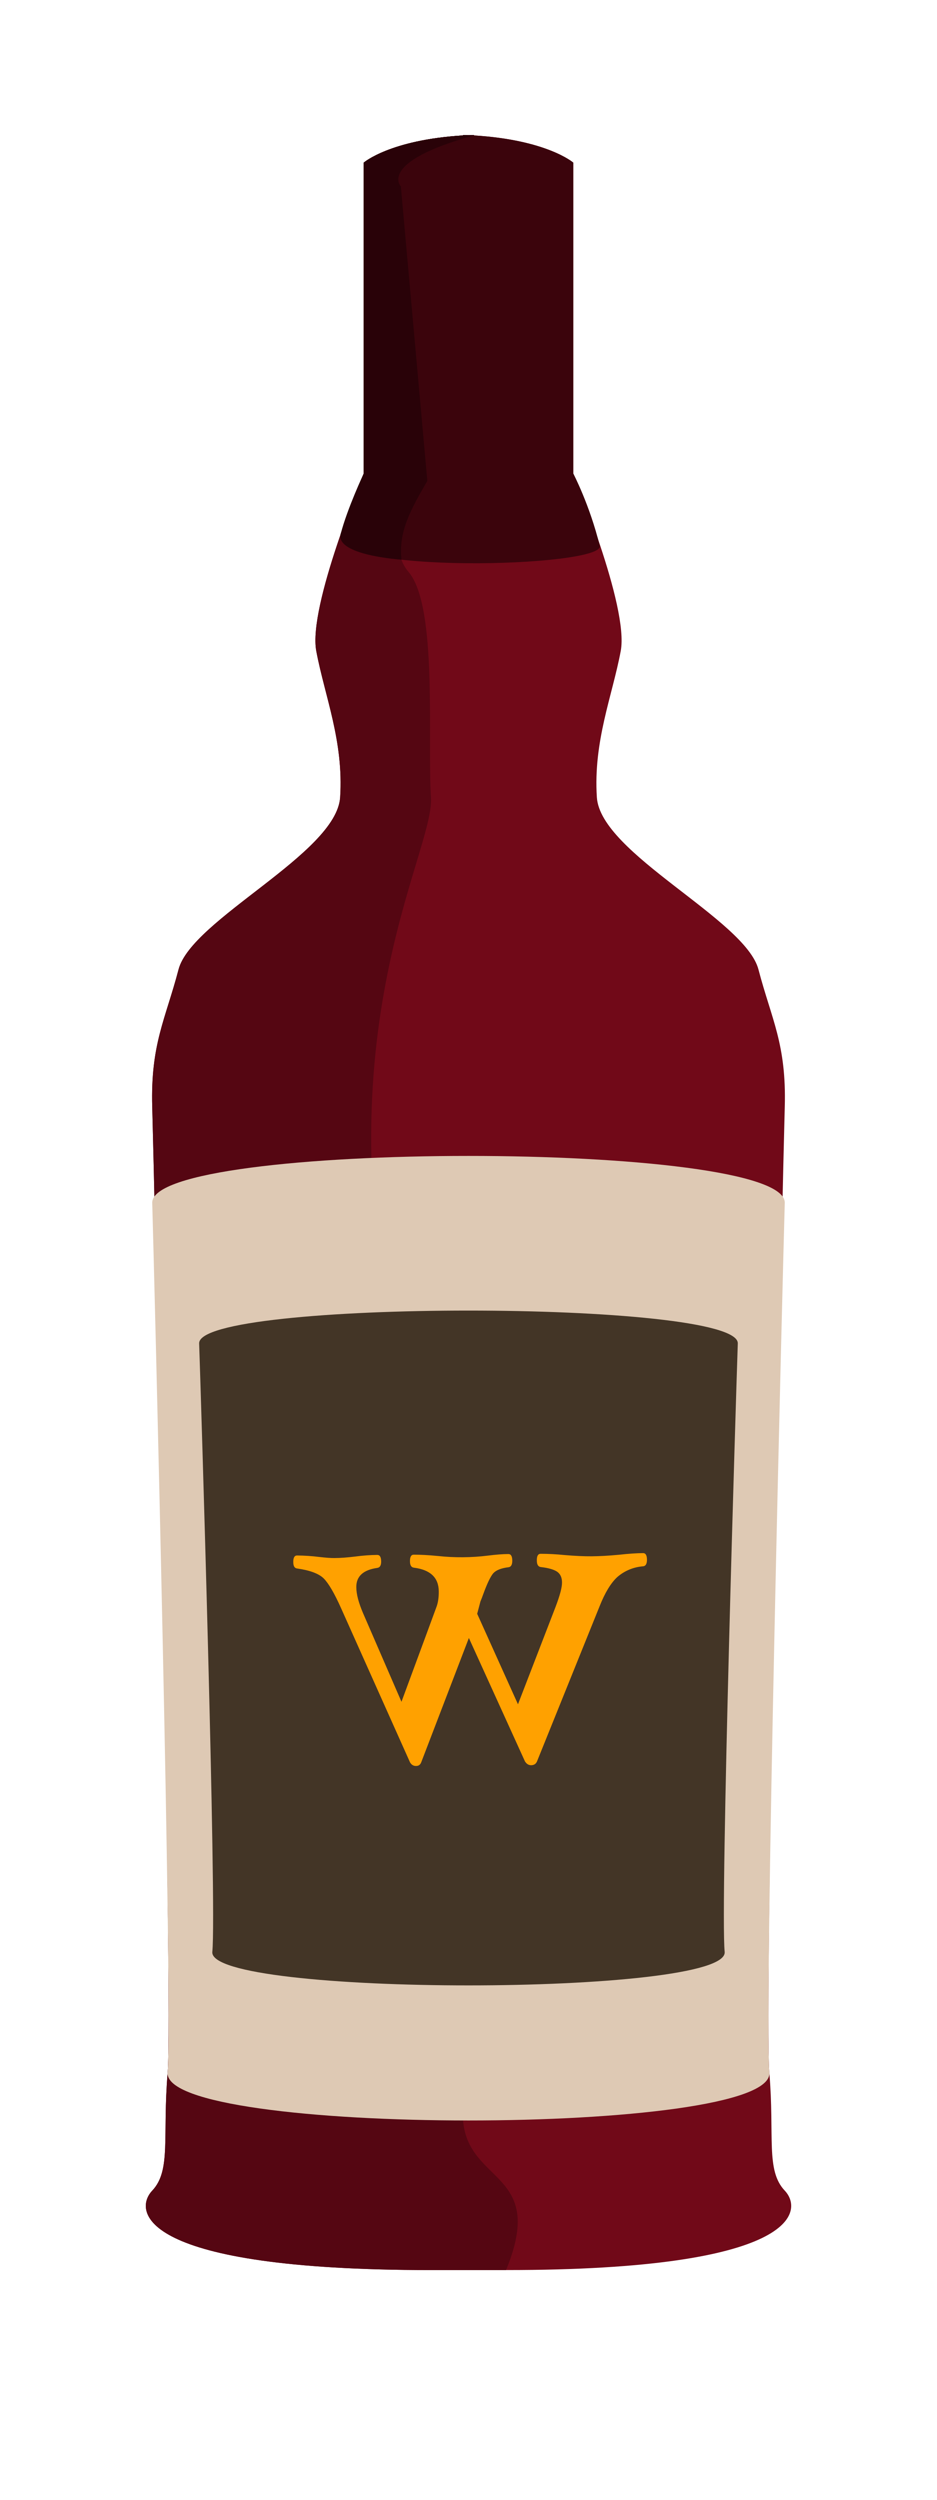 <?xml version="1.0" encoding="UTF-8" standalone="no"?>
<!DOCTYPE svg PUBLIC "-//W3C//DTD SVG 1.1//EN" "http://www.w3.org/Graphics/SVG/1.1/DTD/svg11.dtd">
<svg version="1.1" xmlns="http://www.w3.org/2000/svg" xmlns:xlink="http://www.w3.org/1999/xlink" preserveAspectRatio="xMidYMid meet" viewBox="0 0 150 400" width="150" height="400"><defs><path d="M68.99 363.23C22.2 363.23 21.31 353.76 24.37 350.52C27.44 347.26 25.98 341.85 26.84 331.63C27.69 321.4 24.66 187.13 24.37 177.1C24.09 167.06 26.48 163.14 28.58 155.13C30.67 147.11 53.85 136.59 54.45 127.59C55.04 118.6 51.97 111.34 50.63 104.17C49.28 97.02 58.23 75.76 58.23 75.76C58.23 70.78 58.23 31 58.23 26.02C58.23 26.02 62.42 22.38 74.13 21.67C74.13 21.67 74.13 21.64 74.13 21.6L75 21.63L75.87 21.6C75.87 21.64 75.87 21.67 75.87 21.67C87.58 22.38 91.77 26.02 91.77 26.02C91.77 31 91.77 70.78 91.77 75.76C91.77 75.76 100.72 97.02 99.37 104.17C98.03 111.34 94.96 118.6 95.55 127.59C96.15 136.59 119.33 147.11 121.42 155.13C123.52 163.14 125.91 167.06 125.63 177.1C125.34 187.13 122.31 321.4 123.16 331.63C124.02 341.85 122.56 347.26 125.63 350.52C128.69 353.76 127.8 363.23 81.01 363.23C80.61 363.23 78.6 363.23 75 363.23C71.4 363.23 69.39 363.23 68.99 363.23Z" id="g3SeiwoFk7"></path><path d="M68.99 363.23C22.2 363.23 21.31 353.76 24.37 350.52C27.44 347.26 25.98 341.85 26.84 331.63C27.69 321.4 24.66 187.13 24.37 177.1C24.09 167.06 26.48 163.14 28.58 155.13C30.67 147.11 53.85 136.59 54.45 127.59C55.04 118.6 51.97 111.34 50.63 104.17C49.28 97.02 58.23 75.76 58.23 75.76C58.23 70.78 58.23 31 58.23 26.02C58.23 26.02 62.42 22.38 74.13 21.67C74.13 21.67 74.13 21.64 74.13 21.6L75 21.63L75.87 21.6C71.74 54.09 69.45 72.15 68.99 75.76C68.99 75.76 60.47 85.75 65.4 91.51C70.13 97.05 68.39 118.6 68.99 127.59C69.59 136.59 50.37 166.79 64.8 222.01C66.9 230.02 65.08 254.43 64.8 264.47C64.51 274.51 73.27 329.07 74.13 339.29C74.98 349.52 87.53 347.43 81.01 363.23C80.61 363.23 78.6 363.23 75 363.23C71.4 363.23 69.39 363.23 68.99 363.23Z" id="a67RG5AZIG"></path><path d="M26.84 331.63C27.69 321.4 24.66 202.52 24.37 192.48C24.09 182.45 125.91 182.45 125.63 192.48C125.34 202.52 122.31 321.4 123.16 331.63C124.02 341.85 25.98 341.85 26.84 331.63Z" id="a3NcBdX54"></path><path d="M33.99 312.31C34.71 305.16 32.13 221.99 31.88 214.96C31.64 207.95 118.36 207.95 118.11 214.96C117.87 221.99 115.28 305.16 116.01 312.31C116.74 319.47 33.26 319.47 33.99 312.31Z" id="a2VvduthSp"></path><path d="M54.6 85.23C54.84 84.6 56.05 81.44 58.23 75.76C58.23 45.92 58.23 29.34 58.23 26.02C58.23 26.02 62.42 22.38 74.13 21.67C74.13 21.67 74.13 21.64 74.13 21.6L75 21.63L75.87 21.6C75.87 21.64 75.87 21.67 75.87 21.67C87.58 22.38 91.77 26.02 91.77 26.02C91.77 31 91.77 70.78 91.77 75.76C91.77 75.76 94.41 80.79 96.01 87.33C96.86 90.76 51.99 92.04 54.6 85.23Z" id="f1Tn7Hn0G"></path><path d="M54.54 85.43C55.6 81.34 58.23 75.76 58.23 75.76C58.23 70.78 58.23 31 58.23 26.02C58.23 26.02 62.42 22.38 74.13 21.67C74.13 21.67 74.13 21.64 74.13 21.6L75 21.63L75.87 21.6C75.87 21.64 75.87 21.67 75.87 21.67C60.39 25.95 64.17 29.82 64.17 29.82C64.6 34.53 67.98 72.23 68.41 76.95C65.59 81.78 63.8 85.16 64.27 89.55C64.27 89.55 53.65 88.87 54.54 85.43Z" id="cjS7B7v6C"></path><path d="M47.56 250.97C49.63 251.26 51.05 251.8 51.82 252.56C52.6 253.34 53.53 254.93 54.6 257.32C55.7 259.78 64.52 279.5 65.63 281.97C65.86 282.38 66.19 282.58 66.61 282.57C67.02 282.57 67.29 282.37 67.44 281.96C67.95 280.63 70.49 274.01 75.06 262.09C80.45 273.94 83.44 280.53 84.04 281.84C84.3 282.25 84.63 282.45 85.03 282.45C85.49 282.44 85.8 282.24 85.97 281.83C86.97 279.35 94.98 259.51 95.98 257.03C96.84 254.85 97.79 253.29 98.82 252.34C99.98 251.33 101.44 250.73 102.97 250.62C103.37 250.57 103.57 250.22 103.57 249.56C103.56 248.86 103.36 248.51 102.95 248.51C101.92 248.52 100.64 248.6 99.13 248.77C97.44 248.93 95.97 249.01 94.71 249.02C93.48 249.03 92.03 248.96 90.36 248.82C89.09 248.69 87.82 248.62 86.54 248.62C86.13 248.62 85.93 248.98 85.94 249.68C85.94 250.34 86.15 250.68 86.56 250.74C87.81 250.88 88.69 251.14 89.21 251.5C89.71 251.86 89.97 252.43 89.97 253.21C89.98 254 89.63 255.29 88.94 257.11C88.54 258.15 86.53 263.35 82.92 272.7L76.39 258.22C76.7 257.04 76.87 256.38 76.91 256.25C77.07 255.87 77.22 255.48 77.36 255.08C77.98 253.38 78.51 252.28 78.95 251.75C79.41 251.24 80.23 250.91 81.41 250.77C81.81 250.72 82.01 250.37 82.01 249.71C82 249.01 81.8 248.66 81.39 248.66C80.49 248.66 79.39 248.75 78.11 248.91C75.45 249.24 72.75 249.26 70.09 248.97C68.54 248.82 67.26 248.76 66.23 248.76C65.82 248.76 65.62 249.12 65.63 249.82C65.63 250.45 65.84 250.79 66.25 250.84C68.89 251.17 70.23 252.44 70.24 254.63C70.25 255.64 70.12 256.5 69.84 257.21C69.47 258.22 67.62 263.25 64.27 272.3C60.58 263.79 58.53 259.06 58.12 258.12C57.41 256.46 57.04 255.08 57.04 253.96C57.02 252.23 58.14 251.2 60.38 250.88C60.81 250.83 61.02 250.49 61.02 249.85C61.01 249.15 60.81 248.8 60.4 248.8C59.32 248.81 58.14 248.89 56.86 249.06C55.62 249.21 54.51 249.3 53.53 249.3C52.99 249.31 52.2 249.25 51.14 249.13C49.95 248.98 48.75 248.9 47.55 248.89C47.14 248.89 46.94 249.25 46.95 249.95C46.95 250.58 47.15 250.92 47.56 250.97Z" id="bUIZr6pwq"></path><path d="M77.21 239.1L77.21 291.98L77.21 239.1Z" id="doVSWMA5j"></path><path d="M109.51 273.04L67.24 273.04L109.51 273.04Z" id="b5xN1ocGg1"></path><path d="M349.25 466.11L349.83 466.42L350.37 466.87L350.81 467.39L351.13 467.98L351.32 468.63L351.38 469.31L351.32 470L351.13 470.64L350.81 471.24L350.37 471.78L349.85 472.23L349.25 472.56L348.61 472.77L347.92 472.83L347.23 472.76L346.58 472.56L345.98 472.23L345.45 471.78L345 471.25L344.67 470.66L344.47 470L344.4 469.31L344.47 468.62L344.67 467.98L344.99 467.4L345.45 466.87L345.98 466.43L346.58 466.11L347.23 465.92L347.92 465.86L348.61 465.92L349.25 466.11Z" id="d2xAT0znjC"></path><path d="M151.11 501.56L27.66 501.56L151.11 501.56Z" id="b1bAhpkVoa"></path><path d="M150.77 459.82L-298.81 459.82L150.77 459.82Z" id="a7wGwcTgq"></path></defs><g><g><g><use xlink:href="#g3SeiwoFk7" opacity="1" fill="#710918" fill-opacity="1"></use><g><use xlink:href="#g3SeiwoFk7" opacity="1" fill-opacity="0" stroke="#000000" stroke-width="1" stroke-opacity="0"></use></g></g><g><use xlink:href="#a67RG5AZIG" opacity="1" fill="#550612" fill-opacity="1"></use><g><use xlink:href="#a67RG5AZIG" opacity="1" fill-opacity="0" stroke="#000000" stroke-width="1" stroke-opacity="0"></use></g></g><g><use xlink:href="#a3NcBdX54" opacity="1" fill="#dec9b4" fill-opacity="1"></use><g><use xlink:href="#a3NcBdX54" opacity="1" fill-opacity="0" stroke="#000000" stroke-width="1" stroke-opacity="0"></use></g></g><g><use xlink:href="#a2VvduthSp" opacity="1" fill="#433526" fill-opacity="1"></use><g><use xlink:href="#a2VvduthSp" opacity="1" fill-opacity="0" stroke="#000000" stroke-width="1" stroke-opacity="0"></use></g></g><g><use xlink:href="#f1Tn7Hn0G" opacity="1" fill="#3b040c" fill-opacity="1"></use><g><use xlink:href="#f1Tn7Hn0G" opacity="1" fill-opacity="0" stroke="#000000" stroke-width="1" stroke-opacity="0"></use></g></g><g><use xlink:href="#cjS7B7v6C" opacity="1" fill="#290208" fill-opacity="1"></use><g><use xlink:href="#cjS7B7v6C" opacity="1" fill-opacity="0" stroke="#000000" stroke-width="1" stroke-opacity="0"></use></g></g><g><use xlink:href="#bUIZr6pwq" opacity="1" fill="#ffa100" fill-opacity="1"></use><g><use xlink:href="#bUIZr6pwq" opacity="1" fill-opacity="0" stroke="#000000" stroke-width="1" stroke-opacity="0"></use></g></g><g><use xlink:href="#doVSWMA5j" opacity="1" fill="#ffa100" fill-opacity="1"></use><g><use xlink:href="#doVSWMA5j" opacity="1" fill-opacity="0" stroke="#000000" stroke-width="1" stroke-opacity="0"></use></g></g><g><use xlink:href="#b5xN1ocGg1" opacity="1" fill="#ffa100" fill-opacity="1"></use><g><use xlink:href="#b5xN1ocGg1" opacity="1" fill-opacity="0" stroke="#000000" stroke-width="1" stroke-opacity="0"></use></g></g><g><use xlink:href="#d2xAT0znjC" opacity="1" fill="#4c4136" fill-opacity="1"></use><g><use xlink:href="#d2xAT0znjC" opacity="1" fill-opacity="0" stroke="#000000" stroke-width="1" stroke-opacity="0"></use></g></g><g><use xlink:href="#b1bAhpkVoa" opacity="1" fill="#4c4136" fill-opacity="1"></use><g><use xlink:href="#b1bAhpkVoa" opacity="1" fill-opacity="0" stroke="#000000" stroke-width="1" stroke-opacity="0"></use></g></g><g><use xlink:href="#a7wGwcTgq" opacity="1" fill="#4c4136" fill-opacity="1"></use><g><use xlink:href="#a7wGwcTgq" opacity="1" fill-opacity="0" stroke="#000000" stroke-width="1" stroke-opacity="0"></use></g></g></g></g></svg>